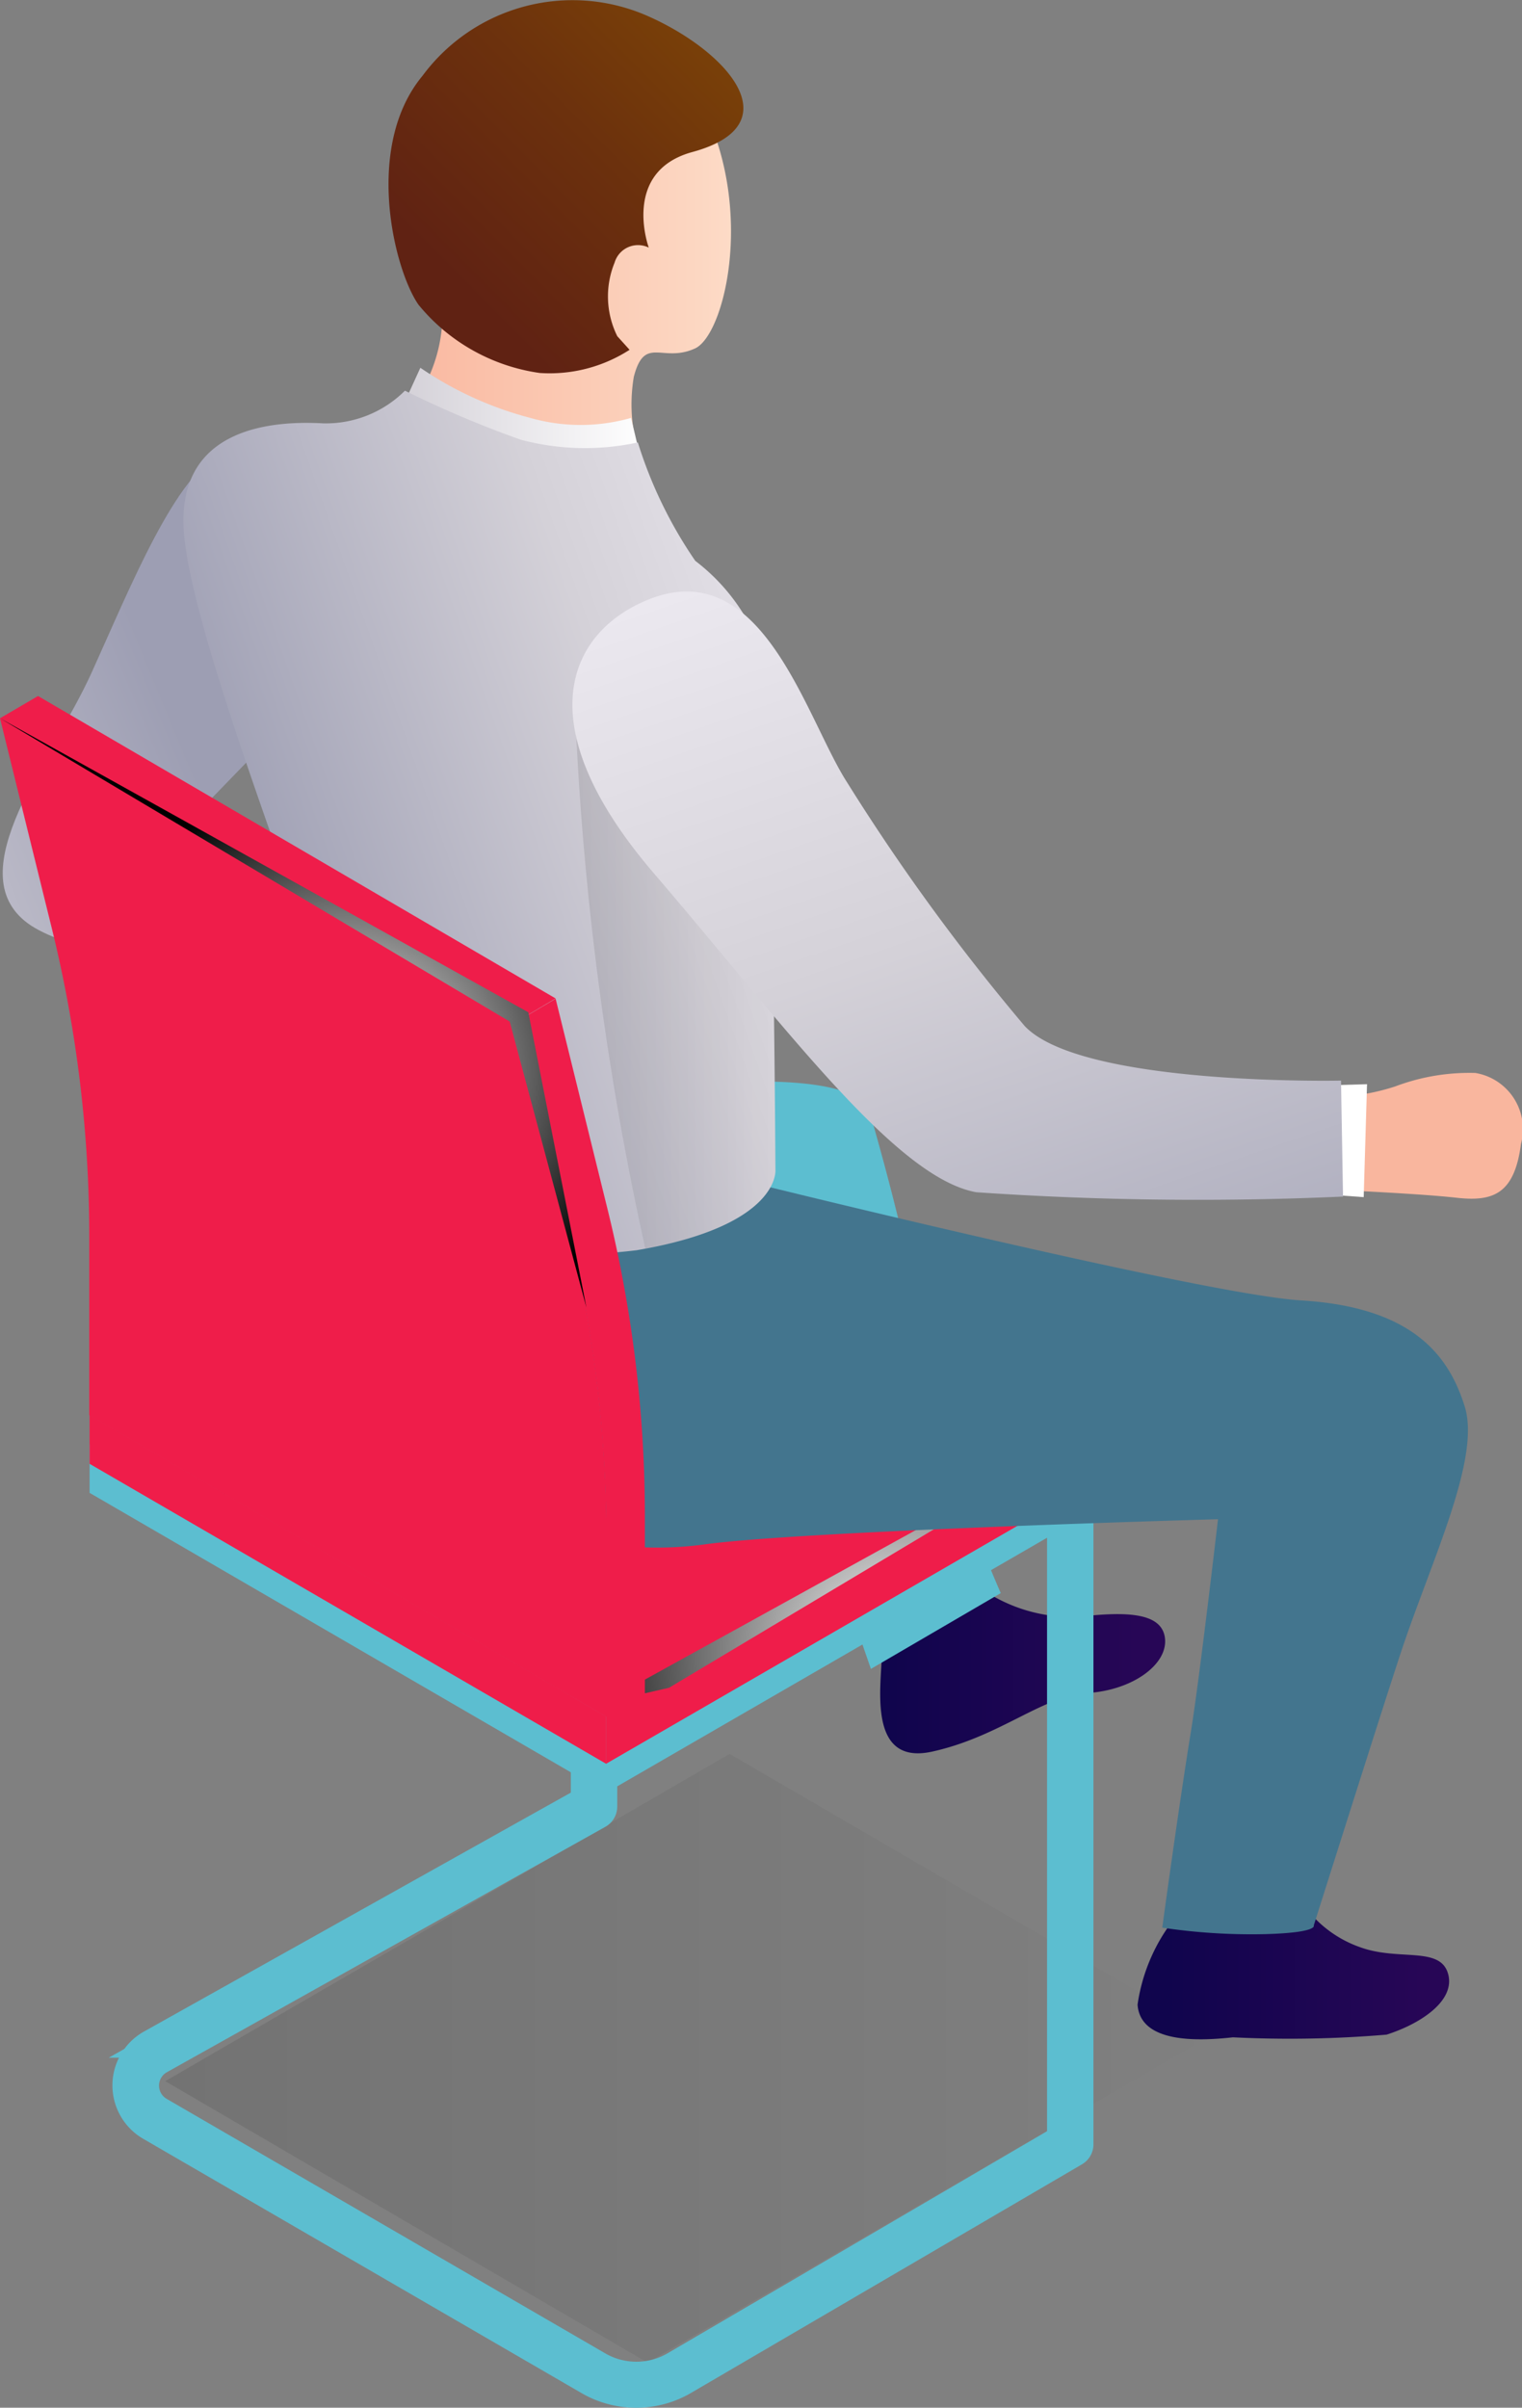 <svg xmlns="http://www.w3.org/2000/svg" xmlns:xlink="http://www.w3.org/1999/xlink" width="26.735" height="42.29" viewBox="0 0 26.735 42.29">
  <rect x="0" y="0" width="26.735" height="42.29" fill="#808080" stroke="none"/>
  <defs>
    <linearGradient id="linear-gradient" y1="0.5" x2="1" y2="0.5" gradientUnits="objectBoundingBox">
      <stop offset="0.091" stop-color="#10054d"/>
      <stop offset="0.894" stop-color="#270656"/>
    </linearGradient>
    <linearGradient id="linear-gradient-2" y1="0.5" x2="1" y2="0.5" gradientUnits="objectBoundingBox">
      <stop offset="0"/>
      <stop offset="1" stop-opacity="0"/>
    </linearGradient>
    <radialGradient id="radial-gradient" cx="0.605" cy="0.828" r="1.204" gradientTransform="translate(0.224) scale(0.552 1)" gradientUnits="objectBoundingBox">
      <stop offset="0" stop-color="#fff"/>
      <stop offset="1"/>
    </radialGradient>
    <linearGradient id="linear-gradient-3" x1="0" y1="0.5" x2="1" y2="0.5" xlink:href="#linear-gradient"/>
    <linearGradient id="linear-gradient-4" x1="0.569" y1="0.596" x2="-0.883" y2="1.315" gradientUnits="objectBoundingBox">
      <stop offset="0.035" stop-color="#9d9eb3"/>
      <stop offset="0.581" stop-color="#d4d1d8"/>
      <stop offset="1" stop-color="#eeebf2"/>
    </linearGradient>
    <linearGradient id="linear-gradient-5" x1="224.055" y1="-396.787" x2="225.089" y2="-396.787" gradientUnits="objectBoundingBox">
      <stop offset="0.005" stop-color="#f9b69e"/>
      <stop offset="0.812" stop-color="#fcd6c1"/>
      <stop offset="1" stop-color="#fedfcb"/>
    </linearGradient>
    <linearGradient id="linear-gradient-6" x1="0" y1="0.5" x2="1" y2="0.5" xlink:href="#linear-gradient-5"/>
    <linearGradient id="linear-gradient-7" y1="0.5" x2="1" y2="0.5" gradientUnits="objectBoundingBox">
      <stop offset="0" stop-color="#d4d1d8"/>
      <stop offset="1" stop-color="#fff"/>
    </linearGradient>
    <linearGradient id="linear-gradient-8" x1="0.128" y1="0.697" x2="1.172" y2="0.167" xlink:href="#linear-gradient-4"/>
    <linearGradient id="linear-gradient-9" x1="-415.316" y1="188.065" x2="-414.383" y2="188.065" xlink:href="#linear-gradient-7"/>
    <linearGradient id="linear-gradient-10" x1="0.171" y1="0.752" x2="0.86" y2="0.158" gradientUnits="objectBoundingBox">
      <stop offset="0.035" stop-color="#602213"/>
      <stop offset="0.571" stop-color="#6c310d"/>
      <stop offset="1" stop-color="#7a4108"/>
    </linearGradient>
    <linearGradient id="linear-gradient-11" x1="0" y1="0.5" x2="1" y2="0.5" xlink:href="#linear-gradient-2"/>
    <linearGradient id="linear-gradient-12" x1="0.914" y1="1.484" x2="0.244" y2="-0.055" xlink:href="#linear-gradient-4"/>
    <radialGradient id="radial-gradient-2" cx="0.595" cy="0.599" r="0.499" gradientTransform="translate(-0.002)" xlink:href="#radial-gradient"/>
  </defs>
  <g id="Group_11847" data-name="Group 11847" transform="translate(-240.876 -1242.83)">
    <path id="Path_36622" data-name="Path 36622" d="M256.363,1271.825c.024.478-.311,2.034.886,1.771s1.938-.981,2.728-1.029,1.411-.5,1.363-.957-.67-.479-1.507-.383a2.78,2.78,0,0,1-1.627-.431Z" fill="url(#linear-gradient)"/>
    <g id="Group_11805" data-name="Group 11805">
      <path id="Path_36623" data-name="Path 36623" d="M243.779,1279.384l8.471,4.943,9.919-5.757-8.477-4.934Z" opacity="0.1" fill="url(#linear-gradient-2)" style="mix-blend-mode: multiply;isolation: isolate"/>
      <path id="Path_36624" data-name="Path 36624" d="M252.047,1285.12a1.907,1.907,0,0,1-.956-.257l-7.7-4.467a1.084,1.084,0,0,1,.017-1.885l7.495-4.195v-4.155a.408.408,0,0,1,.815,0v4.4a.408.408,0,0,1-.209.356l-7.705,4.312a.269.269,0,0,0,0,.466l7.7,4.468a1.091,1.091,0,0,0,1.1,0l6.664-3.9V1269.04a.408.408,0,1,1,.815,0v11.453a.406.406,0,0,1-.2.351l-6.865,4.014A1.9,1.9,0,0,1,252.047,1285.12Z" fill="#5cbed0"/>
      <path id="Path_36625" data-name="Path 36625" d="M251.98,1284.779a1.638,1.638,0,0,1-.82-.22l-7.7-4.468a.812.812,0,0,1,.013-1.412l7.634-4.272v-4.315a.136.136,0,0,1,.272,0v4.4a.135.135,0,0,1-.07.118l-7.7,4.312a.539.539,0,0,0-.009.938l7.7,4.469a1.366,1.366,0,0,0,1.371,0l6.8-3.975v-11.375a.136.136,0,0,1,.272,0v11.452a.134.134,0,0,1-.067.117l-6.865,4.014A1.619,1.619,0,0,1,251.98,1284.779Z" fill="#fff" opacity="0.3"/>
      <path id="Path_36626" data-name="Path 36626" d="M251.946,1284.625a1.527,1.527,0,0,1-.766-.206l-7.7-4.467a.7.7,0,0,1,.011-1.223l7.691-4.3v-4.378a.027.027,0,0,1,.054,0v4.394a.027.027,0,0,1-.014.024l-7.7,4.311a.649.649,0,0,0-.01,1.128l7.7,4.468a1.467,1.467,0,0,0,1.481,0l6.852-4.007v-11.437a.027.027,0,1,1,.054,0v11.453l-6.878,4.037A1.524,1.524,0,0,1,251.946,1284.625Z" fill="none" stroke="#5cbed0" stroke-miterlimit="10" stroke-width="0.384"/>
    </g>
    <path id="Path_36627" data-name="Path 36627" d="M250.214,1262.182c1.125-.144,5.551-.814,5.934.167a46.405,46.405,0,0,1,1.173,5.073,19.974,19.974,0,0,0,1.134,3.39l-2.281,1.331s-1.7-4.912-1.844-5.175a35.782,35.782,0,0,0-4.5-1.436Z" fill="#5cbed0"/>
    <g id="Group_11806" data-name="Group 11806">
      <path id="Path_36628" data-name="Path 36628" d="M251.521,1273.488v.832l9.259-5.355v-.857Z" fill="#5cbed0"/>
      <path id="Path_36629" data-name="Path 36629" d="M251.524,1273.488v.832l-9.074-5.269v-.857Z" fill="#5cbed0"/>
      <path id="Path_36630" data-name="Path 36630" d="M251.521,1272.978v.832l9.259-5.355v-.857Z" fill="#ef1d4a"/>
      <path id="Path_36631" data-name="Path 36631" d="M251.524,1272.978v.832l-9.074-5.269v-.857Z" fill="#ef1d4a"/>
      <path id="Path_36632" data-name="Path 36632" d="M242.451,1267.684l9.074,5.294,9.256-5.38-9.08-5.285Z" fill="#ef1d4a"/>
      <path id="Path_36633" data-name="Path 36633" d="M251.463,1272.74l1.164-.265,8.153-4.877Z" fill="url(#radial-gradient)" style="mix-blend-mode: color-dodge;isolation: isolate"/>
    </g>
    <path id="Path_36634" data-name="Path 36634" d="M261.6,1276.413a3.179,3.179,0,0,0-.742,1.627c.048.67,1.029.646,1.675.574a20.2,20.2,0,0,0,2.7-.047c.6-.192,1.22-.6,1.077-1.077s-.862-.215-1.532-.455a2.053,2.053,0,0,1-.981-.718Z" fill="url(#linear-gradient-3)"/>
    <path id="Path_36635" data-name="Path 36635" d="M251.1,1264.383a33.754,33.754,0,0,1-4.139-.574s-.263,3.159,1.22,4.522a6.184,6.184,0,0,0,5.049,1.628c1.7-.24,9.041-.445,9.041-.445s-.323,2.789-.47,3.693c-.228,1.407-.509,3.481-.509,3.481a10.6,10.6,0,0,0,1.787.114c.957-.024.874-.152.874-.152s1.258-3.978,1.536-4.812c.532-1.6,1.4-3.387,1.117-4.3s-.927-1.748-2.872-1.867c-1.689-.1-9.5-2.029-9.5-2.029Z" fill="#43758e"/>
    <path id="Path_36636" data-name="Path 36636" d="M244.806,1250.768c-.839.368-1.627,2.345-2.321,3.877s-2.345,3.493-1.124,4.4,6.987,1.293,6.987,1.293l-.12-1.484-4.092-1.531s2.082-2.13,2.25-2.369S245.572,1250.433,244.806,1250.768Z" fill="url(#linear-gradient-4)"/>
    <path id="Path_36637" data-name="Path 36637" d="M264.525,1262.085a3.712,3.712,0,0,0,.857-.172,3.682,3.682,0,0,1,1.411-.237,1,1,0,0,1,.8,1.247c-.116.891-.5,1.016-1.138.944s-2.058-.134-2.058-.134Z" fill="url(#linear-gradient-5)"/>
    <path id="Path_36638" data-name="Path 36638" d="M248.037,1245.026a2.757,2.757,0,0,1,4.809-.933c1.412,1.914.814,4.594.239,4.857s-.885-.239-1.076.5a2.946,2.946,0,0,0,.191,1.627l-4.163-1.028a2.715,2.715,0,0,0,.6-1.46C248.563,1247.993,247.606,1246.631,248.037,1245.026Z" fill="url(#linear-gradient-6)"/>
    <path id="Path_36639" data-name="Path 36639" d="M248.26,1249.29a6.21,6.21,0,0,0,1.93.88,3.224,3.224,0,0,0,1.771,0l.239,1.005a5.819,5.819,0,0,1-2.56-.335c-1.364-.5-1.651-.957-1.651-.957Z" fill="url(#linear-gradient-7)"/>
    <path id="Path_36640" data-name="Path 36640" d="M247.989,1249.692a1.965,1.965,0,0,1-1.436.574c-.861-.048-2.632.048-2.441,1.986s2.226,6.963,2.489,8.111a23.181,23.181,0,0,1,.191,3.877,11.994,11.994,0,0,0,5.264.55c2.537-.431,2.441-1.412,2.441-1.412s-.043-8.451-.259-9.145a3.454,3.454,0,0,0-1.149-1.552,7.72,7.72,0,0,1-1.009-2.08,4.375,4.375,0,0,1-2.057-.048A18.637,18.637,0,0,1,247.989,1249.692Z" fill="url(#linear-gradient-8)"/>
    <path id="Path_36641" data-name="Path 36641" d="M264.21,1261.893l.679-.02-.059,1.984-.8-.058Z" fill="url(#linear-gradient-9)"/>
    <path id="Path_36642" data-name="Path 36642" d="M252.272,1247.179a.429.429,0,0,0-.6.263,1.572,1.572,0,0,0,.047,1.293l.216.239a2.588,2.588,0,0,1-1.579.407,3.357,3.357,0,0,1-2.13-1.2c-.431-.622-.96-2.778.072-4.02a3.277,3.277,0,0,1,3.948-1.053c1.391.611,2.565,1.911.789,2.393C251.783,1245.845,252.272,1247.179,252.272,1247.179Z" fill="url(#linear-gradient-10)"/>
    <path id="Path_36643" data-name="Path 36643" d="M254.5,1263.378s-.043-8.451-.259-9.145-3.17-.631-3.262,1.107a54.2,54.2,0,0,0,1.232,9.421C254.582,1264.317,254.5,1263.378,254.5,1263.378Z" opacity="0.1" fill="url(#linear-gradient-11)" style="mix-blend-mode: multiply;isolation: isolate"/>
    <path id="Path_36644" data-name="Path 36644" d="M252.283,1253.354c-1.38.545-2.209,2.137.066,4.8,2.315,2.7,4.258,5.364,5.677,5.617a56.978,56.978,0,0,0,6.441.076l-.035-2.037s-4.559.1-5.557-.959a36.849,36.849,0,0,1-3.116-4.274C255.031,1255.451,254.279,1252.566,252.283,1253.354Z" fill="url(#linear-gradient-12)"/>
    <g id="Group_11807" data-name="Group 11807">
      <path id="Path_36645" data-name="Path 36645" d="M251.543,1264.049l-.907-3.677-.678.4.906,3.658a22.624,22.624,0,0,1,.663,5.435v3.122l.677-.37,0-3.167A22.609,22.609,0,0,0,251.543,1264.049Z" fill="#ef1d4a"/>
      <path id="Path_36646" data-name="Path 36646" d="M249.962,1260.767l-9.086-5.321.911,3.693a22.607,22.607,0,0,1,.657,5.415v3.132l9.086,5.3v-3.124a22.649,22.649,0,0,0-.663-5.438Z" fill="#ef1d4a"/>
      <path id="Path_36647" data-name="Path 36647" d="M240.876,1255.446l9.086,5.321.674-.4-9.092-5.312Z" fill="#ef1d4a"/>
      <path id="Path_36648" data-name="Path 36648" d="M240.876,1255.446l9.28,5.164,1.021,5.187-1.348-5.024Z" fill="url(#radial-gradient-2)" style="mix-blend-mode: color-dodge;isolation: isolate"/>
    </g>
  </g>
</svg>
